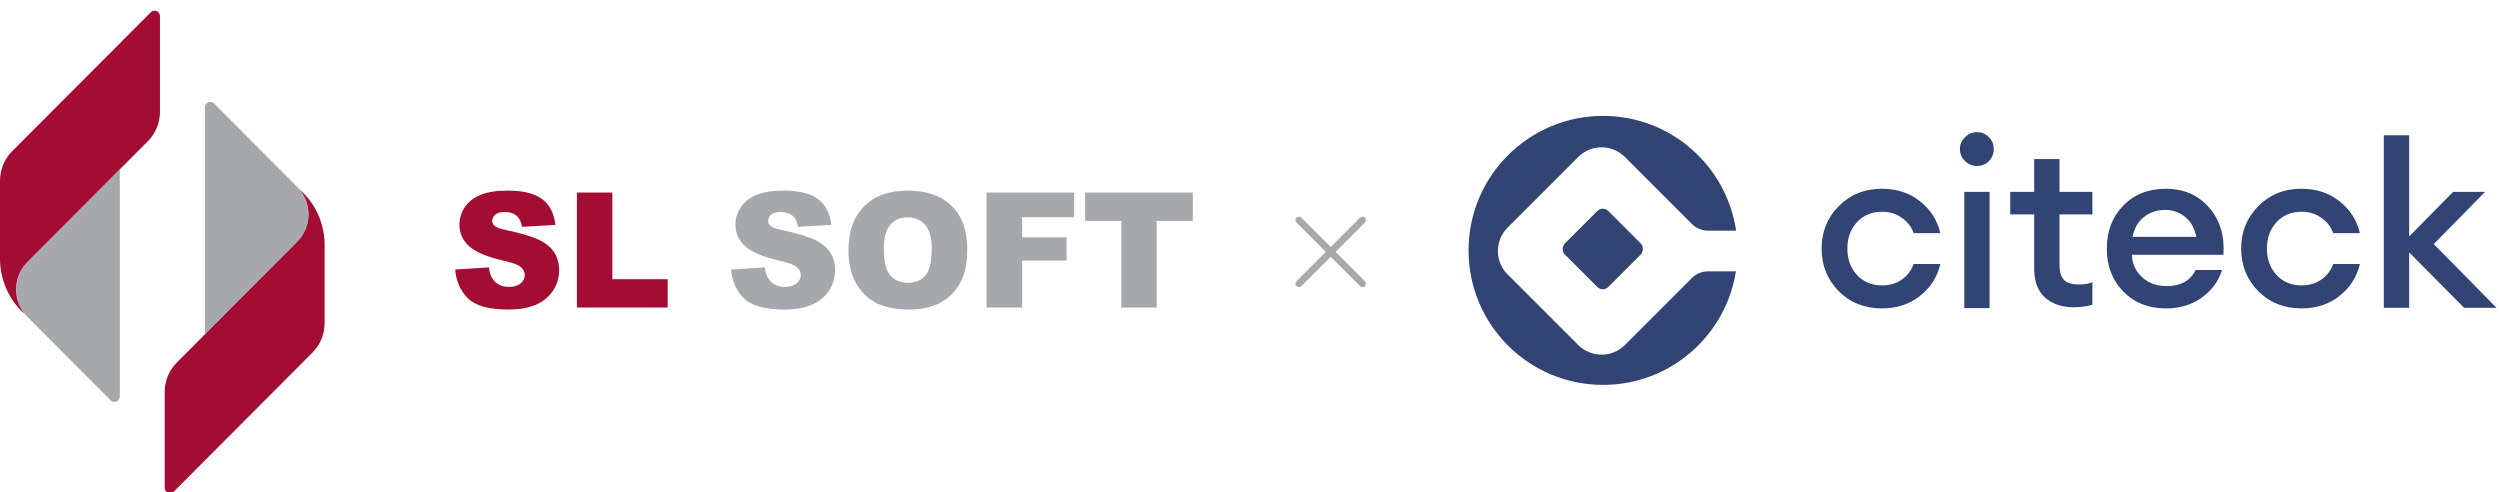 <svg width="1462" height="288" viewBox="0 0 1462 288" fill="none" xmlns="http://www.w3.org/2000/svg">
<g clip-path="url(#clip0_96_39)">
<path d="M70.067 99.035V231.832C70.067 233.598 68.658 235.012 66.897 235.012C66.075 235.012 65.331 234.698 64.783 234.187L64.588 233.991L16.091 185.355C15.621 184.884 15.151 184.374 14.721 183.863C11.433 179.938 9.476 174.835 9.476 169.3C9.476 163.019 12.02 157.328 16.13 153.245L70.146 99.074H70.067V99.035Z" fill="#A6A8AB"/>
<path d="M93.55 9.38V65.317C93.55 72.108 90.811 78.232 86.388 82.668L16.049 153.207C11.939 157.329 9.395 162.982 9.395 169.262C9.395 174.797 11.352 179.861 14.64 183.826C13.936 183.198 13.27 182.57 12.605 181.902C8.299 177.584 4.894 172.363 2.741 166.515C0.98 161.804 0.001 156.701 0.001 151.362V105.71C0.001 98.919 2.741 92.795 7.164 88.359L88.149 7.221C88.149 7.221 88.227 7.103 88.305 7.064C88.853 6.554 89.597 6.24 90.419 6.24C92.141 6.24 93.55 7.653 93.55 9.38Z" fill="#A30C33"/>
<path d="M119.82 195.562V62.765C119.82 60.999 121.229 59.585 122.99 59.585C123.812 59.585 124.556 59.9 125.104 60.41C125.182 60.488 125.26 60.567 125.3 60.606L173.797 109.242C174.266 109.713 174.736 110.223 175.167 110.734C178.455 114.659 180.412 119.762 180.412 125.297C180.412 131.578 177.867 137.269 173.758 141.352L119.741 195.523H119.82V195.562Z" fill="#A6A8AB"/>
<path d="M96.294 285.219V229.282C96.294 222.491 99.034 216.367 103.457 211.931L173.796 141.392C177.906 137.27 180.45 131.617 180.45 125.337C180.45 119.802 178.493 114.738 175.205 110.773C175.909 111.402 176.575 112.03 177.24 112.697C181.546 117.015 184.951 122.236 187.104 128.085C188.865 132.795 189.844 137.898 189.844 143.237V188.889C189.844 195.68 187.104 201.804 182.681 206.24L101.735 287.417C101.735 287.417 101.657 287.535 101.578 287.574C101.031 288.085 100.287 288.399 99.465 288.399C97.743 288.399 96.334 286.985 96.334 285.258L96.294 285.219Z" fill="#A30C33"/>
<path d="M266.141 157.62L285.868 156.364C286.299 159.583 287.16 162.016 288.491 163.704C290.644 166.413 293.658 167.787 297.65 167.787C300.625 167.787 302.895 167.08 304.5 165.706C306.105 164.332 306.888 162.684 306.888 160.878C306.888 159.072 306.144 157.581 304.618 156.207C303.091 154.833 299.568 153.538 294.01 152.321C284.929 150.279 278.431 147.532 274.556 144.156C270.642 140.78 268.685 136.423 268.685 131.163C268.685 127.708 269.703 124.45 271.699 121.349C273.695 118.248 276.709 115.853 280.702 114.087C284.694 112.321 290.213 111.457 297.181 111.457C305.753 111.457 312.289 113.066 316.791 116.246C321.292 119.426 323.954 124.529 324.815 131.516L305.283 132.654C304.774 129.632 303.678 127.433 301.995 126.06C300.312 124.686 298.042 123.979 295.106 123.979C292.679 123.979 290.879 124.489 289.665 125.51C288.452 126.531 287.826 127.787 287.826 129.239C287.826 130.299 288.334 131.28 289.352 132.144C290.331 133.047 292.64 133.871 296.319 134.617C305.361 136.58 311.859 138.542 315.773 140.544C319.687 142.546 322.545 145.019 324.345 148.003C326.146 150.986 327.007 154.283 327.007 157.973C327.007 162.291 325.833 166.256 323.445 169.906C321.057 173.557 317.73 176.305 313.464 178.189C309.197 180.073 303.796 181.015 297.298 181.015C285.908 181.015 278.001 178.817 273.617 174.421C269.233 170.024 266.728 164.411 266.18 157.62H266.141Z" fill="#A30C33"/>
<path d="M337.416 112.596H358.122V163.273H390.454V179.838H337.377V112.596H337.416Z" fill="#A30C33"/>
<path d="M427.523 157.619L447.25 156.363C447.681 159.582 448.542 162.015 449.873 163.703C452.026 166.412 455.04 167.786 459.032 167.786C462.007 167.786 464.277 167.079 465.882 165.705C467.487 164.331 468.27 162.683 468.27 160.877C468.27 159.071 467.526 157.58 465.999 156.206C464.473 154.832 460.95 153.537 455.392 152.32C446.311 150.278 439.813 147.531 435.938 144.155C432.024 140.779 430.067 136.422 430.067 131.162C430.067 127.707 431.085 124.449 433.081 121.348C435.077 118.286 438.091 115.853 442.084 114.086C446.076 112.32 451.595 111.456 458.562 111.456C467.134 111.456 473.671 113.065 478.173 116.245C482.674 119.425 485.336 124.528 486.197 131.515L466.665 132.653C466.156 129.631 465.06 127.432 463.377 126.059C461.694 124.685 459.423 123.978 456.488 123.978C454.061 123.978 452.26 124.488 451.047 125.509C449.834 126.53 449.207 127.786 449.207 129.238C449.207 130.298 449.716 131.279 450.734 132.143C451.713 133.046 454.022 133.87 457.701 134.616C466.743 136.579 473.241 138.541 477.155 140.543C481.069 142.545 483.926 145.018 485.727 148.002C487.527 150.985 488.389 154.282 488.389 157.972C488.389 162.29 487.214 166.255 484.827 169.906C482.439 173.556 479.112 176.304 474.845 178.188C470.579 180.072 465.177 181.014 458.68 181.014C447.289 181.014 439.383 178.816 434.999 174.42C430.615 170.023 428.11 164.41 427.562 157.619H427.523Z" fill="#A6A8AB"/>
<path d="M496.182 146.275C496.182 135.283 499.235 126.765 505.341 120.642C511.447 114.518 519.941 111.456 530.822 111.456C541.704 111.456 550.589 114.479 556.617 120.485C562.645 126.49 565.659 134.93 565.659 145.725C565.659 153.576 564.328 160.013 561.705 165.077C559.083 170.102 555.247 174.027 550.276 176.814C545.305 179.601 539.081 181.014 531.644 181.014C524.207 181.014 517.827 179.798 512.856 177.403C507.885 174.969 503.893 171.162 500.8 165.941C497.708 160.72 496.182 154.165 496.182 146.314V146.275ZM516.888 146.314C516.888 153.105 518.14 157.972 520.645 160.956C523.151 163.939 526.595 165.391 530.901 165.391C535.206 165.391 538.807 163.939 541.234 161.034C543.661 158.129 544.874 152.908 544.874 145.411C544.874 139.091 543.583 134.459 541.038 131.515C538.494 128.61 535.05 127.118 530.666 127.118C526.282 127.118 523.15 128.61 520.606 131.554C518.062 134.538 516.81 139.444 516.81 146.275H516.888V146.314Z" fill="#A6A8AB"/>
<path d="M576.931 112.596H628.168V127.041H597.754V138.778H623.744V152.36H597.754V179.838H576.931V112.596Z" fill="#A6A8AB"/>
<path d="M634.584 112.596H697.563V129.2H676.427V179.838H655.72V129.2H634.584V112.596Z" fill="#A6A8AB"/>
<path fill-rule="evenodd" clip-rule="evenodd" d="M795.363 167.351C795.761 167.749 796.276 167.944 796.791 167.944C797.306 167.944 797.822 167.749 798.22 167.351C799.007 166.564 799.007 165.281 798.22 164.494L781.044 147.318L798.22 130.142C799.007 129.355 799.007 128.072 798.22 127.285C797.433 126.498 796.15 126.498 795.363 127.285L778.187 144.461L761.011 127.285C760.223 126.498 758.941 126.498 758.154 127.285C757.366 128.072 757.366 129.355 758.154 130.142L775.33 147.318L758.154 164.494C757.366 165.281 757.366 166.564 758.154 167.351C758.552 167.749 759.067 167.944 759.582 167.944C760.097 167.944 760.612 167.749 761.011 167.351L778.187 150.175L795.363 167.351Z" fill="#A6A8AB"/>
<path fill-rule="evenodd" clip-rule="evenodd" d="M1015.28 134.897H998.888C995.332 134.897 991.922 133.484 989.408 130.97L950.264 91.826C942.712 84.274 930.469 84.274 922.917 91.826L881.632 133.111C874.081 140.662 874.081 152.906 881.632 160.457L922.917 201.742C930.469 209.294 942.712 209.294 950.264 201.742L989.408 162.598C991.922 160.084 995.332 158.671 998.888 158.671H1015.17C1009.29 196.297 976.741 225.085 937.465 225.085C894.025 225.085 858.81 189.869 858.81 146.429C858.81 102.989 894.025 67.774 937.465 67.774C976.988 67.774 1009.7 96.924 1015.28 134.897Z" fill="#324473"/>
<rect x="937.304" y="120.182" width="35.961" height="35.961" rx="4.495" transform="rotate(45 937.304 120.182)" fill="#324473"/>
<path d="M1441.03 180.014L1408.87 147.583V180.014H1394.06V79.087H1408.87V138.297L1434.57 112.199H1453.27L1423.26 142.738L1460 180.014H1441.03Z" fill="#324473"/>
<path d="M1345.89 180.359C1335.75 180.359 1327.32 176.994 1320.59 170.266C1313.95 163.448 1310.63 155.149 1310.63 145.371C1310.63 135.592 1313.95 127.339 1320.59 120.61C1327.32 113.792 1335.75 110.383 1345.89 110.383C1354.59 110.383 1361.99 112.805 1368.09 117.65C1374.28 122.494 1378.28 128.729 1380.07 136.355H1364.46C1363.11 132.587 1360.78 129.581 1357.46 127.339C1354.23 125.006 1350.38 123.84 1345.89 123.84C1339.97 123.84 1335.12 125.858 1331.36 129.895C1327.59 133.932 1325.7 139.091 1325.7 145.371C1325.7 151.651 1327.59 156.809 1331.36 160.846C1335.12 164.883 1339.97 166.902 1345.89 166.902C1350.38 166.902 1354.23 165.78 1357.46 163.538C1360.78 161.205 1363.11 158.155 1364.46 154.387H1380.07C1378.28 162.012 1374.28 168.247 1368.09 173.092C1361.99 177.936 1354.59 180.359 1345.89 180.359Z" fill="#324473"/>
<path d="M1266.5 180.359C1256.45 180.359 1248.2 177.084 1241.74 170.535C1235.28 163.896 1232.05 155.508 1232.05 145.371C1232.05 135.233 1235.23 126.89 1241.6 120.341C1247.97 113.702 1256.32 110.383 1266.63 110.383C1277.04 110.383 1285.43 114.016 1291.8 121.283C1298.17 128.46 1300.99 137.7 1300.28 149.004H1246.72C1246.9 154.207 1248.87 158.559 1252.64 162.057C1256.41 165.556 1261.21 167.305 1267.04 167.305C1275.29 167.305 1280.94 164.166 1283.99 157.886H1299.47C1297.41 164.435 1293.46 169.817 1287.63 174.034C1281.8 178.25 1274.75 180.359 1266.5 180.359ZM1266.23 122.763C1261.39 122.763 1257.21 124.154 1253.72 126.935C1250.31 129.626 1248.11 133.484 1247.12 138.508H1284.4C1283.32 133.304 1281.12 129.402 1277.8 126.8C1274.48 124.109 1270.63 122.763 1266.23 122.763Z" fill="#324473"/>
<path d="M1212.61 179.686C1205.79 179.686 1200.23 177.802 1195.92 174.034C1191.7 170.176 1189.6 164.614 1189.6 157.347L1189.6 125.387H1175.6V112.199H1189.6L1189.6 93.023H1204.4L1204.4 112.199H1223.64V125.387H1204.4L1204.4 154.925C1204.4 159.052 1205.3 162.012 1207.09 163.807C1208.88 165.511 1211.75 166.364 1215.7 166.364C1218.93 166.364 1221.58 165.915 1223.64 165.018V178.206C1220.41 179.192 1216.73 179.686 1212.61 179.686Z" fill="#324473"/>
<path d="M1156.11 97.061C1153.42 97.061 1151.09 96.119 1149.12 94.235C1147.14 92.261 1146.15 89.884 1146.15 87.103C1146.15 84.412 1147.14 82.124 1149.12 80.24C1151.09 78.266 1153.42 77.279 1156.11 77.279C1158.89 77.279 1161.23 78.266 1163.11 80.24C1164.99 82.124 1165.94 84.412 1165.94 87.103C1165.94 89.884 1164.99 92.261 1163.11 94.235C1161.23 96.119 1158.89 97.061 1156.11 97.061ZM1148.71 180.199V112.199H1163.51V180.199H1148.71Z" fill="#324473"/>
<path d="M1100.54 180.359C1090.4 180.359 1081.97 176.994 1075.24 170.266C1068.6 163.448 1065.28 155.149 1065.28 145.371C1065.28 135.592 1068.6 127.339 1075.24 120.61C1081.97 113.792 1090.4 110.383 1100.54 110.383C1109.24 110.383 1116.64 112.805 1122.74 117.65C1128.93 122.494 1132.92 128.729 1134.72 136.355H1119.11C1117.76 132.587 1115.43 129.581 1112.11 127.339C1108.88 125.006 1105.02 123.84 1100.54 123.84C1094.62 123.84 1089.77 125.858 1086 129.895C1082.24 133.932 1080.35 139.091 1080.35 145.371C1080.35 151.651 1082.24 156.809 1086 160.846C1089.77 164.883 1094.62 166.902 1100.54 166.902C1105.02 166.902 1108.88 165.78 1112.11 163.538C1115.43 161.205 1117.76 158.155 1119.11 154.387H1134.72C1132.92 162.012 1128.93 168.247 1122.74 173.092C1116.64 177.936 1109.24 180.359 1100.54 180.359Z" fill="#324473"/>
</g>
<defs>
<clipPath id="clip0_96_39">
<rect width="1462" height="288" fill="white"/>
</clipPath>
</defs>
</svg>
